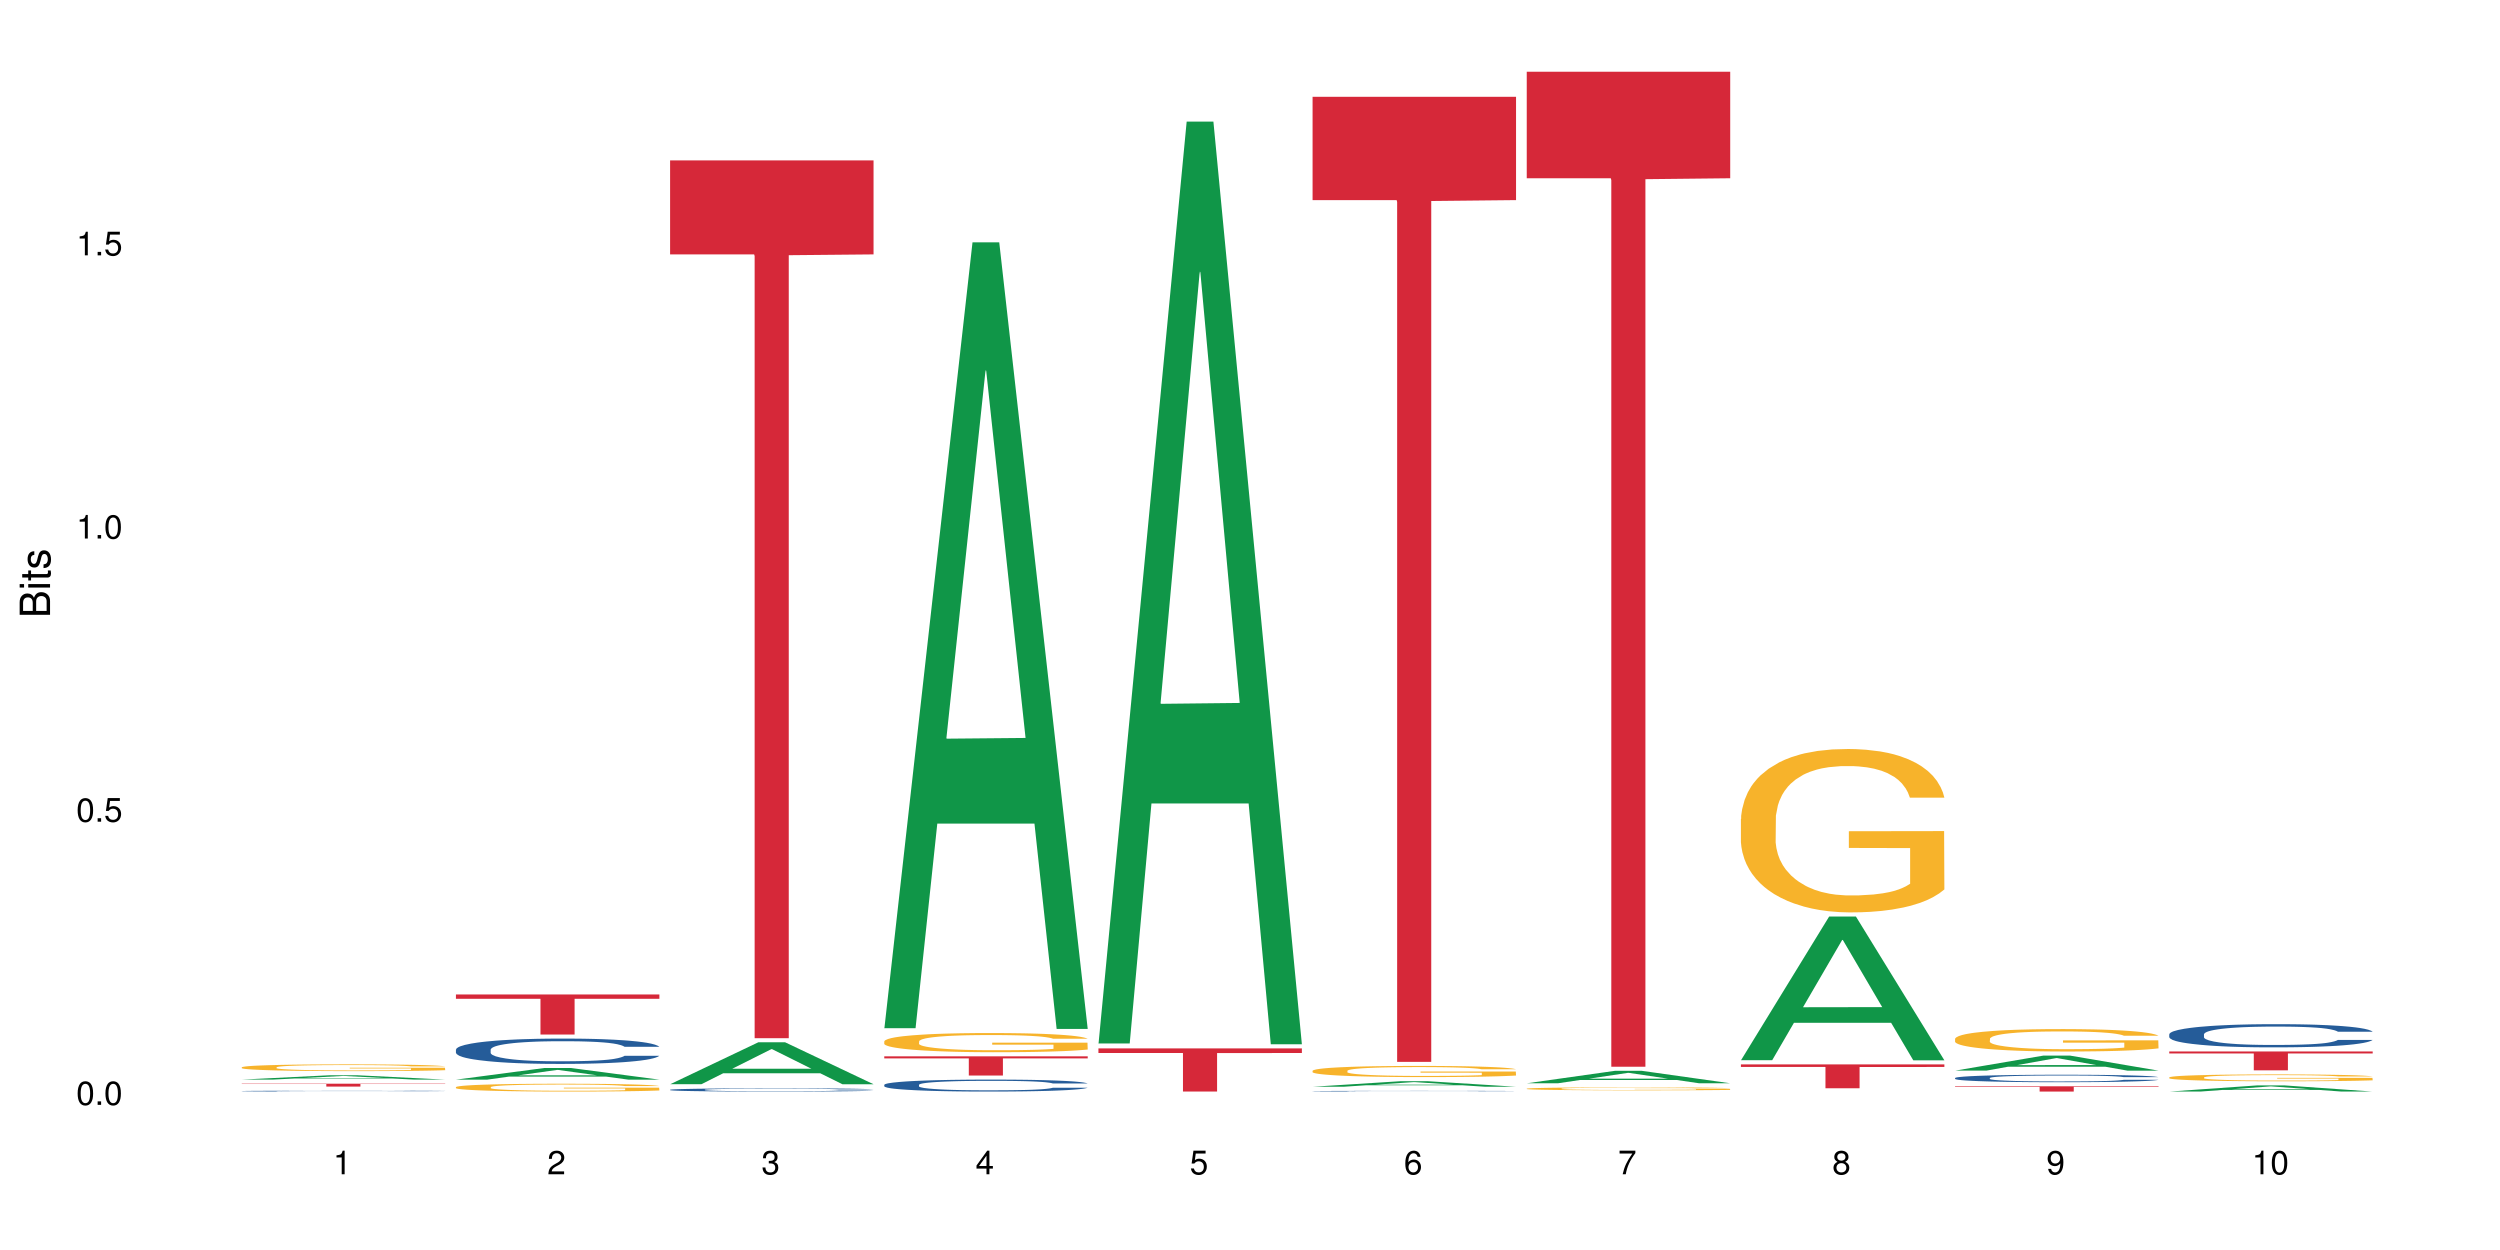 <?xml version="1.0" encoding="UTF-8"?>
<svg xmlns="http://www.w3.org/2000/svg" xmlns:xlink="http://www.w3.org/1999/xlink" width="720pt" height="360pt" viewBox="0 0 720 360" version="1.1">
<defs>
<g>
<symbol overflow="visible" id="glyph0-0">
<path style="stroke:none;" d=""/>
</symbol>
<symbol overflow="visible" id="glyph0-1">
<path style="stroke:none;" d="M 2.641 -6.797 C 2 -6.797 1.422 -6.531 1.078 -6.047 C 0.641 -5.453 0.406 -4.547 0.406 -3.297 C 0.406 -1 1.188 0.219 2.641 0.219 C 4.078 0.219 4.859 -1 4.859 -3.234 C 4.859 -4.562 4.656 -5.438 4.203 -6.047 C 3.844 -6.531 3.281 -6.797 2.641 -6.797 Z M 2.641 -6.047 C 3.547 -6.047 4 -5.125 4 -3.312 C 4 -1.375 3.562 -0.484 2.625 -0.484 C 1.734 -0.484 1.281 -1.422 1.281 -3.281 C 1.281 -5.141 1.734 -6.047 2.641 -6.047 Z M 2.641 -6.047 "/>
</symbol>
<symbol overflow="visible" id="glyph0-2">
<path style="stroke:none;" d="M 1.828 -1 L 0.828 -1 L 0.828 0 L 1.828 0 Z M 1.828 -1 "/>
</symbol>
<symbol overflow="visible" id="glyph0-3">
<path style="stroke:none;" d="M 4.562 -6.797 L 1.062 -6.797 L 0.547 -3.094 L 1.328 -3.094 C 1.719 -3.562 2.047 -3.734 2.578 -3.734 C 3.484 -3.734 4.062 -3.109 4.062 -2.094 C 4.062 -1.125 3.484 -0.531 2.578 -0.531 C 1.828 -0.531 1.375 -0.906 1.188 -1.672 L 0.328 -1.672 C 0.453 -1.109 0.547 -0.844 0.75 -0.594 C 1.125 -0.078 1.828 0.219 2.594 0.219 C 3.969 0.219 4.922 -0.781 4.922 -2.219 C 4.922 -3.562 4.031 -4.484 2.719 -4.484 C 2.25 -4.484 1.859 -4.359 1.469 -4.062 L 1.734 -5.969 L 4.562 -5.969 Z M 4.562 -6.797 "/>
</symbol>
<symbol overflow="visible" id="glyph0-4">
<path style="stroke:none;" d="M 2.484 -4.844 L 2.484 0 L 3.328 0 L 3.328 -6.797 L 2.766 -6.797 C 2.469 -5.75 2.281 -5.609 0.984 -5.453 L 0.984 -4.844 Z M 2.484 -4.844 "/>
</symbol>
<symbol overflow="visible" id="glyph0-5">
<path style="stroke:none;" d="M 4.859 -0.828 L 1.281 -0.828 C 1.359 -1.391 1.672 -1.75 2.5 -2.234 L 3.469 -2.75 C 4.406 -3.266 4.906 -3.969 4.906 -4.812 C 4.906 -5.375 4.672 -5.906 4.266 -6.266 C 3.859 -6.625 3.375 -6.797 2.719 -6.797 C 1.859 -6.797 1.219 -6.5 0.844 -5.922 C 0.609 -5.562 0.5 -5.125 0.484 -4.438 L 1.328 -4.438 C 1.359 -4.906 1.406 -5.188 1.531 -5.406 C 1.75 -5.812 2.188 -6.062 2.703 -6.062 C 3.469 -6.062 4.031 -5.516 4.031 -4.781 C 4.031 -4.25 3.719 -3.797 3.125 -3.438 L 2.234 -2.938 C 0.812 -2.141 0.406 -1.5 0.328 0 L 4.859 0 Z M 4.859 -0.828 "/>
</symbol>
<symbol overflow="visible" id="glyph0-6">
<path style="stroke:none;" d="M 2.125 -3.125 L 2.578 -3.125 C 3.516 -3.125 3.984 -2.703 3.984 -1.891 C 3.984 -1.031 3.469 -0.531 2.578 -0.531 C 1.656 -0.531 1.203 -0.984 1.156 -1.969 L 0.312 -1.969 C 0.344 -1.422 0.438 -1.078 0.609 -0.766 C 0.953 -0.109 1.625 0.219 2.547 0.219 C 3.953 0.219 4.859 -0.609 4.859 -1.906 C 4.859 -2.766 4.516 -3.25 3.703 -3.516 C 4.344 -3.766 4.656 -4.25 4.656 -4.938 C 4.656 -6.109 3.875 -6.797 2.578 -6.797 C 1.203 -6.797 0.484 -6.047 0.453 -4.609 L 1.297 -4.609 C 1.312 -5.016 1.344 -5.25 1.453 -5.453 C 1.641 -5.828 2.062 -6.062 2.594 -6.062 C 3.344 -6.062 3.797 -5.625 3.797 -4.906 C 3.797 -4.422 3.609 -4.141 3.25 -3.984 C 3.016 -3.891 2.719 -3.844 2.125 -3.844 Z M 2.125 -3.125 "/>
</symbol>
<symbol overflow="visible" id="glyph0-7">
<path style="stroke:none;" d="M 3.141 -1.625 L 3.141 0 L 3.984 0 L 3.984 -1.625 L 4.984 -1.625 L 4.984 -2.391 L 3.984 -2.391 L 3.984 -6.797 L 3.359 -6.797 L 0.266 -2.516 L 0.266 -1.625 Z M 3.141 -2.391 L 1 -2.391 L 3.141 -5.359 Z M 3.141 -2.391 "/>
</symbol>
<symbol overflow="visible" id="glyph0-8">
<path style="stroke:none;" d="M 4.781 -5.031 C 4.609 -6.141 3.891 -6.797 2.844 -6.797 C 2.094 -6.797 1.422 -6.438 1.031 -5.828 C 0.609 -5.172 0.406 -4.344 0.406 -3.094 C 0.406 -1.953 0.578 -1.234 0.984 -0.625 C 1.359 -0.078 1.953 0.219 2.703 0.219 C 3.984 0.219 4.922 -0.734 4.922 -2.078 C 4.922 -3.344 4.062 -4.234 2.844 -4.234 C 2.172 -4.234 1.641 -3.969 1.281 -3.469 C 1.281 -5.125 1.828 -6.047 2.797 -6.047 C 3.391 -6.047 3.797 -5.672 3.938 -5.031 Z M 2.734 -3.484 C 3.547 -3.484 4.062 -2.922 4.062 -2 C 4.062 -1.156 3.484 -0.531 2.703 -0.531 C 1.922 -0.531 1.328 -1.188 1.328 -2.047 C 1.328 -2.891 1.906 -3.484 2.734 -3.484 Z M 2.734 -3.484 "/>
</symbol>
<symbol overflow="visible" id="glyph0-9">
<path style="stroke:none;" d="M 4.984 -6.797 L 0.438 -6.797 L 0.438 -5.969 L 4.109 -5.969 C 2.5 -3.656 1.828 -2.234 1.328 0 L 2.219 0 C 2.594 -2.172 3.453 -4.047 4.984 -6.094 Z M 4.984 -6.797 "/>
</symbol>
<symbol overflow="visible" id="glyph0-10">
<path style="stroke:none;" d="M 3.75 -3.578 C 4.453 -4 4.688 -4.344 4.688 -4.984 C 4.688 -6.047 3.844 -6.797 2.641 -6.797 C 1.438 -6.797 0.594 -6.047 0.594 -4.984 C 0.594 -4.359 0.828 -4.016 1.516 -3.578 C 0.734 -3.203 0.359 -2.641 0.359 -1.891 C 0.359 -0.641 1.297 0.219 2.641 0.219 C 3.984 0.219 4.922 -0.641 4.922 -1.875 C 4.922 -2.641 4.531 -3.203 3.75 -3.578 Z M 2.641 -6.047 C 3.359 -6.047 3.812 -5.625 3.812 -4.969 C 3.812 -4.344 3.344 -3.922 2.641 -3.922 C 1.922 -3.922 1.453 -4.344 1.453 -4.984 C 1.453 -5.625 1.922 -6.047 2.641 -6.047 Z M 2.641 -3.203 C 3.484 -3.203 4.062 -2.672 4.062 -1.875 C 4.062 -1.062 3.484 -0.531 2.625 -0.531 C 1.797 -0.531 1.219 -1.078 1.219 -1.875 C 1.219 -2.672 1.797 -3.203 2.641 -3.203 Z M 2.641 -3.203 "/>
</symbol>
<symbol overflow="visible" id="glyph0-11">
<path style="stroke:none;" d="M 0.516 -1.547 C 0.672 -0.438 1.406 0.219 2.438 0.219 C 3.188 0.219 3.859 -0.141 4.266 -0.75 C 4.688 -1.406 4.891 -2.25 4.891 -3.484 C 4.891 -4.625 4.703 -5.359 4.312 -5.953 C 3.938 -6.5 3.344 -6.797 2.594 -6.797 C 1.297 -6.797 0.359 -5.844 0.359 -4.516 C 0.359 -3.25 1.234 -2.344 2.453 -2.344 C 3.094 -2.344 3.562 -2.578 4.016 -3.109 C 4 -1.453 3.469 -0.531 2.5 -0.531 C 1.906 -0.531 1.484 -0.906 1.359 -1.547 Z M 2.578 -6.062 C 3.375 -6.062 3.969 -5.406 3.969 -4.531 C 3.969 -3.688 3.375 -3.094 2.547 -3.094 C 1.734 -3.094 1.234 -3.672 1.234 -4.578 C 1.234 -5.438 1.797 -6.062 2.578 -6.062 Z M 2.578 -6.062 "/>
</symbol>
<symbol overflow="visible" id="glyph1-0">
<path style="stroke:none;" d=""/>
</symbol>
<symbol overflow="visible" id="glyph1-1">
<path style="stroke:none;" d="M 0 -0.953 L 0 -4.891 C 0 -5.719 -0.234 -6.344 -0.734 -6.797 C -1.188 -7.234 -1.812 -7.469 -2.5 -7.469 C -3.547 -7.469 -4.188 -7 -4.625 -5.875 C -4.984 -6.672 -5.641 -7.094 -6.531 -7.094 C -7.156 -7.094 -7.734 -6.859 -8.141 -6.391 C -8.562 -5.938 -8.75 -5.344 -8.75 -4.5 L -8.75 -0.953 Z M -4.984 -2.062 L -7.766 -2.062 L -7.766 -4.219 C -7.766 -4.844 -7.688 -5.203 -7.453 -5.5 C -7.219 -5.812 -6.859 -5.969 -6.375 -5.969 C -5.906 -5.969 -5.531 -5.812 -5.297 -5.5 C -5.062 -5.203 -4.984 -4.844 -4.984 -4.219 Z M -0.984 -2.062 L -4 -2.062 L -4 -4.781 C -4 -5.328 -3.859 -5.688 -3.578 -5.953 C -3.297 -6.219 -2.922 -6.359 -2.484 -6.359 C -2.062 -6.359 -1.688 -6.219 -1.406 -5.953 C -1.109 -5.688 -0.984 -5.328 -0.984 -4.781 Z M -0.984 -2.062 "/>
</symbol>
<symbol overflow="visible" id="glyph1-2">
<path style="stroke:none;" d="M -6.281 -1.797 L -6.281 -0.797 L 0 -0.797 L 0 -1.797 Z M -8.75 -1.797 L -8.75 -0.797 L -7.484 -0.797 L -7.484 -1.797 Z M -8.75 -1.797 "/>
</symbol>
<symbol overflow="visible" id="glyph1-3">
<path style="stroke:none;" d="M -6.281 -3.047 L -6.281 -2.016 L -8.016 -2.016 L -8.016 -1.016 L -6.281 -1.016 L -6.281 -0.172 L -5.469 -0.172 L -5.469 -1.016 L -0.719 -1.016 C -0.078 -1.016 0.281 -1.453 0.281 -2.234 C 0.281 -2.469 0.25 -2.719 0.188 -3.047 L -0.641 -3.047 C -0.609 -2.922 -0.594 -2.766 -0.594 -2.562 C -0.594 -2.141 -0.719 -2.016 -1.156 -2.016 L -5.469 -2.016 L -5.469 -3.047 Z M -6.281 -3.047 "/>
</symbol>
<symbol overflow="visible" id="glyph1-4">
<path style="stroke:none;" d="M -4.531 -5.25 C -5.766 -5.25 -6.469 -4.422 -6.469 -2.969 C -6.469 -1.516 -5.719 -0.562 -4.547 -0.562 C -3.562 -0.562 -3.094 -1.062 -2.734 -2.562 L -2.516 -3.484 C -2.344 -4.188 -2.094 -4.469 -1.625 -4.469 C -1.047 -4.469 -0.641 -3.875 -0.641 -3 C -0.641 -2.453 -0.797 -2 -1.062 -1.75 C -1.25 -1.594 -1.422 -1.531 -1.875 -1.469 L -1.875 -0.406 C -0.422 -0.453 0.281 -1.266 0.281 -2.922 C 0.281 -4.5 -0.5 -5.516 -1.719 -5.516 C -2.656 -5.516 -3.172 -4.984 -3.469 -3.734 L -3.703 -2.766 C -3.891 -1.953 -4.156 -1.609 -4.594 -1.609 C -5.172 -1.609 -5.547 -2.125 -5.547 -2.938 C -5.547 -3.75 -5.203 -4.172 -4.531 -4.203 Z M -4.531 -5.25 "/>
</symbol>
</g>
</defs>
<g id="surface89156">
<rect x="0" y="0" width="720" height="360" style="fill:rgb(100%,100%,100%);fill-opacity:1;stroke:none;"/>
<path style=" stroke:none;fill-rule:nonzero;fill:rgb(6.275%,58.824%,28.235%);fill-opacity:1;" d="M 69.629 310.922 L 69.691 310.922 L 95.047 309.668 L 102.746 309.668 L 128.223 310.926 L 119.273 310.926 L 112.887 310.598 L 84.902 310.598 L 78.645 310.922 L 69.629 310.922 L 87.598 310.461 L 110.32 310.461 L 98.988 309.871 L 98.863 309.871 L 98.738 309.875 L 87.535 310.461 L 87.598 310.461 Z M 69.629 310.922 "/>
<path style=" stroke:none;fill-rule:nonzero;fill:rgb(14.51%,36.078%,60%);fill-opacity:1;" d="M 69.629 314.227 L 69.699 314.227 L 69.699 314.223 L 69.914 314.215 L 70.414 314.203 L 70.914 314.195 L 72.203 314.18 L 73.988 314.168 L 75.848 314.16 L 77.203 314.152 L 78.418 314.148 L 81.207 314.141 L 82.992 314.137 L 84.922 314.129 L 87.281 314.125 L 88.996 314.125 L 92.852 314.121 L 95.711 314.121 L 97.926 314.117 L 102.715 314.117 L 105.574 314.121 L 109.93 314.121 L 111.859 314.125 L 115.219 314.129 L 118.219 314.137 L 119.578 314.141 L 121.723 314.148 L 123.367 314.152 L 124.508 314.16 L 125.797 314.168 L 126.938 314.18 L 127.797 314.191 L 128.223 314.199 L 118.219 314.199 L 117.719 314.191 L 117.148 314.184 L 116.078 314.176 L 115.004 314.168 L 113.504 314.16 L 112.148 314.156 L 110.289 314.152 L 108.645 314.148 L 106.93 314.148 L 105.285 314.145 L 97.141 314.145 L 94.355 314.148 L 92.852 314.148 L 90.711 314.152 L 89.207 314.156 L 87.422 314.16 L 86.207 314.164 L 84.707 314.168 L 83.637 314.176 L 82.422 314.184 L 81.707 314.188 L 81.062 314.195 L 80.492 314.203 L 80.062 314.211 L 79.777 314.219 L 79.633 314.227 L 79.633 314.262 L 79.777 314.27 L 80.133 314.281 L 81.062 314.293 L 82.422 314.309 L 83.992 314.316 L 85.492 314.324 L 86.352 314.328 L 87.492 314.332 L 89.281 314.336 L 91.852 314.34 L 93.352 314.34 L 95.641 314.344 L 105.785 314.344 L 107.715 314.34 L 110.359 314.336 L 112.004 314.332 L 113.434 314.328 L 114.504 314.324 L 115.219 314.32 L 116.293 314.312 L 117.148 314.305 L 117.793 314.297 L 118.219 314.289 L 128.223 314.289 L 127.797 314.297 L 127.152 314.309 L 126.508 314.312 L 125.508 314.324 L 124.367 314.328 L 122.723 314.336 L 121.363 314.344 L 119.578 314.348 L 117.934 314.352 L 116.148 314.355 L 113.504 314.363 L 111.789 314.363 L 109.93 314.367 L 107.715 314.367 L 104.93 314.371 L 93.926 314.371 L 90.996 314.367 L 87.352 314.363 L 84.707 314.359 L 82.633 314.355 L 80.848 314.352 L 78.848 314.344 L 76.273 314.332 L 74.703 314.324 L 73.633 314.32 L 72.418 314.309 L 71.559 314.301 L 70.559 314.289 L 69.844 314.273 L 69.629 314.262 Z M 69.629 314.227 "/>
<path style=" stroke:none;fill-rule:nonzero;fill:rgb(96.863%,70.196%,16.863%);fill-opacity:1;" d="M 69.629 307.371 L 69.699 307.371 L 69.699 307.332 L 69.988 307.254 L 70.703 307.145 L 71.629 307.051 L 72.629 306.98 L 73.273 306.941 L 74.344 306.891 L 75.273 306.852 L 77.633 306.77 L 80.633 306.695 L 82.277 306.664 L 84.137 306.633 L 86.777 306.598 L 87.992 306.586 L 91.711 306.559 L 95.926 306.539 L 100.57 306.535 L 102.715 306.535 L 105.645 306.543 L 109.645 306.562 L 111.934 306.582 L 113.719 306.598 L 115.578 306.621 L 117.863 306.656 L 120.008 306.699 L 121.723 306.742 L 123.438 306.797 L 124.867 306.855 L 126.082 306.918 L 127.152 306.992 L 127.797 307.055 L 128.223 307.117 L 118.293 307.117 L 117.719 307.055 L 117.078 307.004 L 116.004 306.945 L 114.934 306.902 L 113.863 306.871 L 111.859 306.824 L 110.145 306.797 L 108.004 306.77 L 105.93 306.754 L 103.57 306.742 L 102.141 306.738 L 98.355 306.738 L 94.926 306.754 L 92.926 306.766 L 91.496 306.781 L 89.496 306.809 L 88.281 306.828 L 87.566 306.844 L 85.422 306.898 L 83.992 306.949 L 83.207 306.98 L 82.207 307.035 L 81.492 307.086 L 80.707 307.156 L 80.277 307.207 L 79.703 307.332 L 79.633 307.652 L 79.848 307.719 L 80.277 307.793 L 80.848 307.855 L 81.707 307.926 L 82.562 307.977 L 84.062 308.047 L 85.352 308.09 L 86.352 308.121 L 88.281 308.172 L 89.066 308.188 L 90.922 308.219 L 92.852 308.242 L 95.211 308.266 L 96.996 308.273 L 99.855 308.285 L 103.5 308.285 L 107.789 308.273 L 110.504 308.258 L 112.359 308.246 L 113.574 308.234 L 115.078 308.211 L 116.148 308.195 L 117.148 308.176 L 118.363 308.145 L 118.363 307.719 L 100.715 307.719 L 100.715 307.516 L 128.152 307.516 L 128.223 308.211 L 126.723 308.262 L 124.867 308.309 L 123.078 308.344 L 121.223 308.375 L 118.578 308.406 L 116.434 308.43 L 113.148 308.453 L 110.145 308.469 L 107 308.48 L 104.215 308.484 L 100.93 308.488 L 97.996 308.484 L 94.855 308.473 L 92.352 308.457 L 90.066 308.441 L 87.781 308.418 L 84.922 308.379 L 83.062 308.352 L 81.133 308.312 L 79.203 308.27 L 77.488 308.219 L 76.348 308.184 L 75.203 308.141 L 73.988 308.086 L 72.844 308.027 L 71.988 307.969 L 71.203 307.906 L 70.629 307.848 L 70.059 307.77 L 69.773 307.703 L 69.629 307.648 Z M 69.629 307.371 "/>
<path style=" stroke:none;fill-rule:nonzero;fill:rgb(83.922%,15.686%,22.353%);fill-opacity:1;" d="M 69.629 312.105 L 128.223 312.105 L 128.223 312.195 L 103.805 312.195 L 103.805 312.938 L 93.98 312.938 L 93.98 312.195 L 69.629 312.195 Z M 69.629 312.105 "/>
<path style=" stroke:none;fill-rule:nonzero;fill:rgb(6.275%,58.824%,28.235%);fill-opacity:1;" d="M 131.309 310.938 L 131.371 310.934 L 156.727 307.586 L 164.426 307.586 L 189.902 310.938 L 180.953 310.938 L 174.566 310.062 L 146.582 310.062 L 140.324 310.938 L 131.309 310.938 L 149.273 309.703 L 172 309.699 L 160.668 308.133 L 160.543 308.133 L 160.418 308.141 L 149.211 309.699 L 149.273 309.703 Z M 131.309 310.938 "/>
<path style=" stroke:none;fill-rule:nonzero;fill:rgb(14.51%,36.078%,60%);fill-opacity:1;" d="M 131.309 302.289 L 131.379 302.281 L 131.379 302.121 L 131.594 301.867 L 132.094 301.547 L 132.594 301.328 L 133.883 300.934 L 135.668 300.555 L 137.523 300.262 L 138.883 300.09 L 140.098 299.957 L 142.883 299.707 L 144.672 299.582 L 146.602 299.469 L 148.957 299.355 L 150.672 299.289 L 154.531 299.184 L 157.391 299.137 L 159.605 299.117 L 164.395 299.117 L 167.25 299.141 L 169.324 299.176 L 171.609 299.23 L 173.539 299.289 L 176.898 299.438 L 179.898 299.621 L 181.258 299.73 L 183.402 299.934 L 185.043 300.137 L 186.188 300.309 L 187.473 300.555 L 188.617 300.855 L 189.477 301.195 L 189.902 301.48 L 179.898 301.48 L 179.398 301.215 L 178.828 301.008 L 177.758 300.734 L 176.684 300.543 L 175.184 300.348 L 173.824 300.223 L 171.969 300.094 L 170.324 300.016 L 168.609 299.957 L 166.965 299.914 L 163.82 299.875 L 160.176 299.875 L 158.82 299.891 L 156.031 299.941 L 154.531 299.988 L 152.387 300.082 L 150.887 300.168 L 149.102 300.301 L 147.887 300.414 L 146.387 300.59 L 145.312 300.742 L 144.098 300.961 L 143.387 301.129 L 142.742 301.316 L 142.172 301.535 L 141.742 301.77 L 141.457 302.016 L 141.312 302.254 L 141.312 303.289 L 141.457 303.527 L 141.812 303.809 L 142.742 304.215 L 144.098 304.566 L 145.672 304.848 L 147.172 305.047 L 148.031 305.141 L 149.172 305.246 L 150.961 305.379 L 153.531 305.516 L 155.031 305.566 L 157.32 305.621 L 159.676 305.648 L 162.82 305.648 L 165.609 305.621 L 167.465 305.586 L 169.395 305.535 L 172.039 305.422 L 173.684 305.312 L 175.113 305.188 L 176.184 305.062 L 176.898 304.953 L 177.969 304.746 L 178.828 304.52 L 179.473 304.289 L 179.898 304.062 L 189.902 304.062 L 189.477 304.328 L 188.832 304.586 L 188.188 304.781 L 187.188 305.016 L 186.047 305.223 L 184.402 305.453 L 183.043 305.605 L 181.258 305.773 L 179.613 305.902 L 177.828 306.016 L 175.184 306.148 L 173.469 306.215 L 171.609 306.273 L 169.395 306.328 L 166.609 306.375 L 163.605 306.402 L 160.82 306.406 L 157.82 306.395 L 155.605 306.367 L 152.676 306.309 L 149.031 306.188 L 146.387 306.062 L 144.312 305.934 L 142.527 305.801 L 140.527 305.621 L 137.953 305.328 L 136.383 305.102 L 135.309 304.914 L 134.094 304.652 L 133.238 304.422 L 132.238 304.047 L 131.523 303.574 L 131.309 303.207 Z M 131.309 302.289 "/>
<path style=" stroke:none;fill-rule:nonzero;fill:rgb(96.863%,70.196%,16.863%);fill-opacity:1;" d="M 131.309 313.082 L 131.379 313.082 L 131.379 313.039 L 131.664 312.945 L 132.379 312.82 L 133.309 312.715 L 134.309 312.633 L 134.953 312.59 L 136.023 312.527 L 136.953 312.48 L 139.312 312.391 L 142.312 312.305 L 143.957 312.266 L 145.812 312.23 L 148.457 312.191 L 149.672 312.18 L 153.391 312.145 L 157.605 312.125 L 162.25 312.117 L 164.395 312.121 L 167.324 312.129 L 171.324 312.152 L 173.613 312.172 L 175.398 312.191 L 177.254 312.219 L 179.543 312.262 L 181.688 312.309 L 183.402 312.359 L 185.117 312.422 L 186.547 312.488 L 187.762 312.559 L 188.832 312.645 L 189.477 312.719 L 189.902 312.789 L 179.973 312.789 L 179.398 312.719 L 178.758 312.66 L 177.684 312.594 L 176.613 312.543 L 175.539 312.504 L 173.539 312.453 L 171.824 312.418 L 169.68 312.391 L 167.609 312.371 L 165.25 312.359 L 163.82 312.355 L 160.035 312.355 L 156.605 312.371 L 154.605 312.387 L 153.176 312.402 L 151.172 312.434 L 149.957 312.457 L 149.246 312.473 L 147.102 312.539 L 145.672 312.594 L 144.887 312.633 L 143.887 312.695 L 143.172 312.75 L 142.383 312.836 L 141.957 312.895 L 141.383 313.035 L 141.312 313.406 L 141.527 313.484 L 141.957 313.57 L 142.527 313.641 L 143.387 313.719 L 144.242 313.781 L 145.742 313.859 L 147.027 313.914 L 148.031 313.949 L 149.957 314.004 L 150.746 314.023 L 152.602 314.059 L 154.531 314.09 L 156.891 314.113 L 158.676 314.125 L 161.535 314.137 L 165.18 314.137 L 169.469 314.125 L 172.184 314.105 L 174.039 314.09 L 175.254 314.078 L 176.754 314.055 L 177.828 314.035 L 178.828 314.012 L 180.043 313.977 L 180.043 313.484 L 162.391 313.48 L 162.391 313.25 L 189.832 313.25 L 189.902 314.055 L 188.402 314.109 L 186.547 314.164 L 184.758 314.203 L 182.902 314.238 L 180.258 314.277 L 178.113 314.305 L 174.824 314.332 L 171.824 314.352 L 168.68 314.363 L 165.895 314.367 L 162.605 314.371 L 159.676 314.367 L 156.531 314.355 L 154.031 314.336 L 151.746 314.316 L 149.457 314.289 L 146.602 314.246 L 144.742 314.211 L 142.812 314.168 L 140.883 314.117 L 139.168 314.062 L 138.027 314.02 L 136.883 313.969 L 135.668 313.906 L 134.523 313.84 L 133.668 313.773 L 132.879 313.703 L 132.309 313.633 L 131.738 313.543 L 131.453 313.469 L 131.309 313.402 Z M 131.309 313.082 "/>
<path style=" stroke:none;fill-rule:nonzero;fill:rgb(83.922%,15.686%,22.353%);fill-opacity:1;" d="M 131.309 286.414 L 189.902 286.414 L 189.902 287.648 L 165.484 287.66 L 165.484 297.938 L 155.656 297.938 L 155.656 287.672 L 155.516 287.648 L 131.309 287.648 Z M 131.309 286.414 "/>
<path style=" stroke:none;fill-rule:nonzero;fill:rgb(6.275%,58.824%,28.235%);fill-opacity:1;" d="M 192.988 312.254 L 193.051 312.242 L 218.402 300.176 L 226.105 300.176 L 251.582 312.266 L 242.629 312.266 L 236.246 309.109 L 208.262 309.109 L 202.004 312.254 L 192.988 312.254 L 210.953 307.805 L 233.68 307.793 L 222.348 302.152 L 222.223 302.141 L 222.098 302.176 L 210.891 307.793 L 210.953 307.805 Z M 192.988 312.254 "/>
<path style=" stroke:none;fill-rule:nonzero;fill:rgb(14.51%,36.078%,60%);fill-opacity:1;" d="M 192.988 313.848 L 193.059 313.848 L 193.059 313.828 L 193.273 313.793 L 193.773 313.754 L 194.273 313.727 L 195.559 313.676 L 197.348 313.629 L 199.203 313.59 L 200.562 313.566 L 201.777 313.551 L 204.562 313.52 L 206.352 313.504 L 208.281 313.488 L 210.637 313.477 L 212.352 313.465 L 216.211 313.453 L 219.07 313.445 L 226.074 313.445 L 228.93 313.449 L 231.004 313.453 L 233.289 313.457 L 235.219 313.465 L 238.578 313.484 L 241.578 313.508 L 242.938 313.523 L 245.082 313.547 L 246.723 313.574 L 247.867 313.598 L 249.152 313.629 L 250.297 313.664 L 251.152 313.707 L 251.582 313.746 L 241.578 313.746 L 241.078 313.711 L 240.508 313.684 L 239.434 313.648 L 238.363 313.625 L 236.863 313.602 L 235.504 313.586 L 233.648 313.57 L 232.004 313.559 L 230.289 313.551 L 228.645 313.547 L 225.5 313.539 L 221.855 313.539 L 220.5 313.543 L 217.711 313.551 L 216.211 313.555 L 214.066 313.566 L 212.566 313.578 L 210.781 313.594 L 209.566 313.609 L 208.066 313.633 L 206.992 313.652 L 205.777 313.68 L 205.062 313.699 L 204.422 313.723 L 203.848 313.75 L 203.422 313.781 L 203.133 313.812 L 202.992 313.844 L 202.992 313.973 L 203.133 314.004 L 203.492 314.039 L 204.422 314.094 L 205.777 314.137 L 207.352 314.172 L 208.852 314.199 L 209.707 314.211 L 210.852 314.223 L 212.637 314.242 L 215.211 314.258 L 216.711 314.266 L 219 314.27 L 221.355 314.273 L 224.5 314.273 L 227.289 314.27 L 229.145 314.266 L 231.074 314.258 L 233.719 314.246 L 235.363 314.23 L 236.793 314.215 L 237.863 314.199 L 238.578 314.188 L 239.648 314.16 L 240.508 314.133 L 241.148 314.102 L 241.578 314.074 L 251.582 314.074 L 251.152 314.105 L 250.512 314.141 L 249.867 314.164 L 248.867 314.195 L 247.723 314.219 L 246.082 314.25 L 244.723 314.27 L 242.938 314.289 L 241.293 314.305 L 239.508 314.32 L 236.863 314.336 L 235.148 314.348 L 233.289 314.355 L 231.074 314.359 L 228.289 314.367 L 225.285 314.371 L 222.5 314.371 L 219.5 314.367 L 217.285 314.367 L 214.352 314.359 L 210.711 314.344 L 208.066 314.328 L 205.992 314.309 L 204.207 314.293 L 202.207 314.27 L 199.633 314.234 L 198.062 314.203 L 196.988 314.18 L 195.773 314.148 L 194.918 314.117 L 193.918 314.07 L 193.203 314.012 L 192.988 313.965 Z M 192.988 313.848 "/>
<path style=" stroke:none;fill-rule:nonzero;fill:rgb(83.922%,15.686%,22.353%);fill-opacity:1;" d="M 192.988 46.203 L 251.582 46.203 L 251.582 73.266 L 227.164 73.5 L 227.164 298.996 L 217.336 298.996 L 217.336 73.738 L 217.195 73.266 L 192.988 73.266 Z M 192.988 46.203 "/>
<path style=" stroke:none;fill-rule:nonzero;fill:rgb(6.275%,58.824%,28.235%);fill-opacity:1;" d="M 254.668 296.125 L 254.73 295.914 L 280.082 69.793 L 287.781 69.793 L 313.262 296.336 L 304.309 296.336 L 297.926 237.203 L 269.941 237.203 L 263.68 296.125 L 254.668 296.125 L 272.633 212.738 L 295.359 212.527 L 284.027 106.805 L 283.902 106.594 L 283.777 107.23 L 272.57 212.527 L 272.633 212.738 Z M 254.668 296.125 "/>
<path style=" stroke:none;fill-rule:nonzero;fill:rgb(14.51%,36.078%,60%);fill-opacity:1;" d="M 254.668 312.422 L 254.738 312.422 L 254.738 312.344 L 254.953 312.227 L 255.453 312.074 L 255.953 311.969 L 257.238 311.785 L 259.027 311.605 L 260.883 311.465 L 262.242 311.383 L 263.457 311.32 L 266.242 311.203 L 268.031 311.145 L 269.957 311.09 L 272.316 311.039 L 274.031 311.004 L 277.891 310.957 L 280.75 310.934 L 282.965 310.926 L 287.75 310.926 L 290.609 310.938 L 292.684 310.953 L 294.969 310.977 L 296.898 311.004 L 300.258 311.074 L 303.258 311.164 L 304.617 311.215 L 306.758 311.312 L 308.402 311.406 L 309.547 311.488 L 310.832 311.605 L 311.977 311.746 L 312.832 311.906 L 313.262 312.043 L 303.258 312.043 L 302.758 311.918 L 302.188 311.82 L 301.113 311.691 L 300.043 311.598 L 298.543 311.508 L 297.184 311.445 L 295.328 311.387 L 293.684 311.348 L 291.969 311.32 L 290.324 311.301 L 287.18 311.281 L 283.535 311.281 L 282.18 311.289 L 279.391 311.316 L 277.891 311.336 L 275.746 311.379 L 274.246 311.422 L 272.461 311.484 L 271.246 311.539 L 269.746 311.621 L 268.672 311.691 L 267.457 311.797 L 266.742 311.875 L 266.102 311.965 L 265.527 312.066 L 265.102 312.18 L 264.812 312.293 L 264.672 312.406 L 264.672 312.895 L 264.812 313.008 L 265.172 313.141 L 266.102 313.336 L 267.457 313.5 L 269.031 313.633 L 270.531 313.727 L 271.387 313.773 L 272.531 313.824 L 274.316 313.887 L 276.891 313.949 L 278.391 313.973 L 280.676 314 L 283.035 314.012 L 286.18 314.012 L 288.965 314 L 290.824 313.984 L 292.754 313.957 L 295.398 313.906 L 297.043 313.855 L 298.469 313.793 L 299.543 313.734 L 300.258 313.684 L 301.328 313.586 L 302.188 313.48 L 302.828 313.367 L 303.258 313.262 L 313.262 313.262 L 312.832 313.387 L 312.191 313.512 L 311.547 313.602 L 310.547 313.711 L 309.402 313.809 L 307.762 313.922 L 306.402 313.992 L 304.617 314.07 L 302.973 314.133 L 301.188 314.184 L 298.543 314.246 L 296.828 314.277 L 294.969 314.309 L 292.754 314.332 L 289.969 314.355 L 286.965 314.367 L 284.18 314.371 L 281.176 314.363 L 278.961 314.352 L 276.031 314.324 L 272.387 314.266 L 269.746 314.207 L 267.672 314.148 L 265.887 314.082 L 263.887 314 L 261.312 313.859 L 259.742 313.754 L 258.668 313.664 L 257.453 313.543 L 256.598 313.434 L 255.598 313.254 L 254.883 313.031 L 254.668 312.859 Z M 254.668 312.422 "/>
<path style=" stroke:none;fill-rule:nonzero;fill:rgb(96.863%,70.196%,16.863%);fill-opacity:1;" d="M 254.668 299.883 L 254.738 299.879 L 254.738 299.777 L 255.023 299.551 L 255.738 299.238 L 256.668 298.98 L 257.668 298.777 L 258.312 298.672 L 259.383 298.52 L 260.312 298.41 L 262.672 298.184 L 265.672 297.973 L 267.316 297.879 L 269.172 297.793 L 271.816 297.699 L 273.031 297.664 L 276.746 297.582 L 280.965 297.531 L 285.609 297.516 L 287.75 297.523 L 290.68 297.543 L 294.684 297.598 L 296.969 297.648 L 298.758 297.699 L 300.613 297.766 L 302.902 297.867 L 305.043 297.988 L 306.758 298.109 L 308.473 298.258 L 309.902 298.422 L 311.117 298.598 L 312.191 298.809 L 312.832 298.984 L 313.262 299.16 L 303.328 299.16 L 302.758 298.984 L 302.113 298.848 L 301.043 298.684 L 299.973 298.562 L 298.898 298.465 L 296.898 298.336 L 295.184 298.254 L 293.039 298.184 L 290.969 298.137 L 288.609 298.109 L 287.18 298.098 L 283.395 298.098 L 279.961 298.133 L 277.961 298.172 L 276.531 298.215 L 274.531 298.289 L 273.316 298.348 L 272.602 298.391 L 270.457 298.547 L 269.031 298.688 L 268.242 298.785 L 267.242 298.934 L 266.527 299.07 L 265.742 299.273 L 265.312 299.426 L 264.742 299.766 L 264.672 300.676 L 264.887 300.867 L 265.312 301.074 L 265.887 301.254 L 266.742 301.445 L 267.602 301.594 L 269.102 301.789 L 270.387 301.922 L 271.387 302.008 L 273.316 302.145 L 274.102 302.188 L 275.961 302.277 L 277.891 302.352 L 280.25 302.41 L 282.035 302.441 L 284.895 302.465 L 288.539 302.465 L 292.824 302.438 L 295.539 302.395 L 297.398 302.355 L 298.613 302.32 L 300.113 302.266 L 301.188 302.215 L 302.188 302.16 L 303.402 302.074 L 303.402 300.867 L 285.75 300.863 L 285.75 300.297 L 313.191 300.293 L 313.262 302.266 L 311.762 302.398 L 309.902 302.531 L 308.117 302.633 L 306.258 302.719 L 303.617 302.812 L 301.473 302.875 L 298.184 302.945 L 295.184 302.992 L 292.039 303.02 L 289.254 303.035 L 285.965 303.043 L 283.035 303.031 L 279.891 303 L 277.391 302.961 L 275.105 302.91 L 272.816 302.844 L 269.957 302.738 L 268.102 302.652 L 266.172 302.547 L 264.242 302.422 L 262.527 302.285 L 261.383 302.18 L 260.242 302.059 L 259.027 301.906 L 257.883 301.734 L 257.023 301.578 L 256.238 301.402 L 255.668 301.234 L 255.094 301.008 L 254.809 300.828 L 254.668 300.672 Z M 254.668 299.883 "/>
<path style=" stroke:none;fill-rule:nonzero;fill:rgb(83.922%,15.686%,22.353%);fill-opacity:1;" d="M 254.668 304.219 L 313.262 304.219 L 313.262 304.812 L 288.84 304.816 L 288.84 309.746 L 279.016 309.746 L 279.016 304.82 L 278.875 304.812 L 254.668 304.812 Z M 254.668 304.219 "/>
<path style=" stroke:none;fill-rule:nonzero;fill:rgb(6.275%,58.824%,28.235%);fill-opacity:1;" d="M 316.348 300.512 L 316.41 300.262 L 341.762 35.027 L 349.461 35.027 L 374.941 300.758 L 365.988 300.758 L 359.605 231.395 L 331.621 231.395 L 325.359 300.512 L 316.348 300.512 L 334.312 202.699 L 357.039 202.449 L 345.707 78.441 L 345.582 78.191 L 345.457 78.941 L 334.25 202.449 L 334.312 202.699 Z M 316.348 300.512 "/>
<path style=" stroke:none;fill-rule:nonzero;fill:rgb(83.922%,15.686%,22.353%);fill-opacity:1;" d="M 316.348 301.938 L 374.941 301.938 L 374.941 303.27 L 350.52 303.281 L 350.52 314.371 L 340.695 314.371 L 340.695 303.293 L 340.555 303.27 L 316.348 303.27 Z M 316.348 301.938 "/>
<path style=" stroke:none;fill-rule:nonzero;fill:rgb(6.275%,58.824%,28.235%);fill-opacity:1;" d="M 378.023 312.98 L 378.086 312.98 L 403.441 311.383 L 411.141 311.383 L 436.621 312.98 L 427.668 312.98 L 421.281 312.566 L 393.301 312.566 L 387.039 312.98 L 378.023 312.98 L 395.992 312.391 L 418.715 312.391 L 407.387 311.645 L 407.262 311.645 L 407.137 311.648 L 395.93 312.391 L 395.992 312.391 Z M 378.023 312.98 "/>
<path style=" stroke:none;fill-rule:nonzero;fill:rgb(14.51%,36.078%,60%);fill-opacity:1;" d="M 378.023 314.254 L 378.098 314.254 L 378.098 314.246 L 378.312 314.242 L 378.812 314.23 L 379.312 314.227 L 380.598 314.215 L 382.383 314.203 L 384.242 314.195 L 385.602 314.191 L 386.812 314.188 L 389.602 314.18 L 391.387 314.176 L 393.316 314.172 L 395.676 314.168 L 397.391 314.168 L 401.25 314.164 L 404.105 314.164 L 406.324 314.16 L 411.109 314.16 L 413.969 314.164 L 418.328 314.164 L 420.258 314.168 L 423.613 314.172 L 426.617 314.176 L 427.973 314.18 L 430.117 314.184 L 431.762 314.191 L 432.906 314.195 L 434.191 314.203 L 435.336 314.211 L 436.191 314.223 L 436.621 314.23 L 426.617 314.23 L 426.117 314.223 L 425.543 314.215 L 424.473 314.207 L 423.402 314.203 L 421.898 314.195 L 420.543 314.191 L 418.684 314.191 L 417.039 314.188 L 415.324 314.188 L 413.684 314.184 L 402.75 314.184 L 401.25 314.188 L 399.105 314.188 L 397.605 314.191 L 395.816 314.195 L 394.602 314.199 L 393.102 314.203 L 392.031 314.207 L 390.816 314.215 L 390.102 314.219 L 389.457 314.227 L 388.887 314.23 L 388.457 314.238 L 388.172 314.246 L 388.027 314.25 L 388.027 314.281 L 388.172 314.289 L 388.531 314.297 L 389.457 314.309 L 390.816 314.316 L 392.387 314.324 L 393.891 314.332 L 394.746 314.336 L 395.891 314.336 L 397.676 314.34 L 400.25 314.344 L 401.75 314.348 L 414.184 314.348 L 416.113 314.344 L 418.758 314.344 L 420.398 314.34 L 421.828 314.336 L 422.902 314.332 L 423.613 314.328 L 424.688 314.324 L 425.543 314.316 L 426.188 314.309 L 426.617 314.305 L 436.621 314.305 L 436.191 314.312 L 435.547 314.32 L 434.906 314.324 L 433.906 314.332 L 432.762 314.336 L 431.117 314.344 L 429.762 314.348 L 427.973 314.352 L 426.332 314.355 L 424.543 314.359 L 421.898 314.363 L 420.184 314.363 L 418.328 314.367 L 416.113 314.367 L 413.324 314.371 L 402.32 314.371 L 399.391 314.367 L 395.746 314.363 L 393.102 314.359 L 391.031 314.355 L 389.242 314.352 L 387.242 314.348 L 384.672 314.34 L 383.098 314.332 L 382.027 314.328 L 380.812 314.32 L 379.953 314.312 L 378.953 314.305 L 378.238 314.289 L 378.023 314.277 Z M 378.023 314.254 "/>
<path style=" stroke:none;fill-rule:nonzero;fill:rgb(96.863%,70.196%,16.863%);fill-opacity:1;" d="M 378.023 308.367 L 378.098 308.363 L 378.098 308.305 L 378.383 308.172 L 379.098 307.988 L 380.027 307.84 L 381.027 307.723 L 381.668 307.66 L 382.742 307.57 L 383.672 307.508 L 386.027 307.375 L 389.031 307.25 L 390.672 307.199 L 392.531 307.148 L 395.176 307.094 L 396.391 307.074 L 400.105 307.027 L 404.32 306.996 L 408.965 306.988 L 411.109 306.988 L 414.039 307 L 418.043 307.035 L 420.328 307.062 L 422.113 307.094 L 423.973 307.133 L 426.258 307.191 L 428.402 307.262 L 430.117 307.332 L 431.832 307.418 L 433.262 307.512 L 434.477 307.617 L 435.547 307.738 L 436.191 307.844 L 436.621 307.945 L 426.688 307.945 L 426.117 307.844 L 425.473 307.762 L 424.402 307.668 L 423.328 307.594 L 422.258 307.539 L 420.258 307.465 L 418.543 307.418 L 416.398 307.375 L 414.324 307.348 L 411.969 307.332 L 410.539 307.324 L 406.75 307.324 L 403.32 307.348 L 401.32 307.371 L 399.891 307.395 L 397.891 307.438 L 396.676 307.473 L 395.961 307.496 L 393.816 307.586 L 392.387 307.668 L 391.602 307.727 L 390.602 307.812 L 389.887 307.891 L 389.102 308.012 L 388.672 308.098 L 388.102 308.297 L 388.027 308.828 L 388.242 308.938 L 388.672 309.059 L 389.242 309.164 L 390.102 309.277 L 390.961 309.363 L 392.461 309.477 L 393.746 309.551 L 394.746 309.602 L 396.676 309.684 L 397.461 309.707 L 399.32 309.762 L 401.25 309.801 L 403.605 309.836 L 405.395 309.855 L 408.25 309.871 L 411.895 309.871 L 416.184 309.852 L 418.898 309.828 L 420.758 309.805 L 421.973 309.785 L 423.473 309.754 L 424.543 309.723 L 425.543 309.691 L 426.758 309.641 L 426.758 308.938 L 409.109 308.934 L 409.109 308.605 L 436.551 308.602 L 436.621 309.754 L 435.121 309.832 L 433.262 309.906 L 431.477 309.969 L 429.617 310.016 L 426.973 310.074 L 424.828 310.109 L 421.543 310.148 L 418.543 310.176 L 415.398 310.191 L 412.609 310.203 L 409.324 310.203 L 406.395 310.199 L 403.25 310.18 L 400.75 310.156 L 398.461 310.129 L 396.176 310.09 L 393.316 310.027 L 391.461 309.98 L 389.531 309.918 L 387.602 309.844 L 385.887 309.766 L 384.742 309.703 L 383.598 309.633 L 382.383 309.543 L 381.242 309.445 L 380.383 309.352 L 379.598 309.25 L 379.027 309.152 L 378.453 309.02 L 378.168 308.914 L 378.023 308.824 Z M 378.023 308.367 "/>
<path style=" stroke:none;fill-rule:nonzero;fill:rgb(83.922%,15.686%,22.353%);fill-opacity:1;" d="M 378.023 27.879 L 436.621 27.879 L 436.621 57.629 L 412.199 57.891 L 412.199 305.809 L 402.375 305.809 L 402.375 58.152 L 402.23 57.629 L 378.023 57.629 Z M 378.023 27.879 "/>
<path style=" stroke:none;fill-rule:nonzero;fill:rgb(6.275%,58.824%,28.235%);fill-opacity:1;" d="M 439.703 311.98 L 439.766 311.977 L 465.121 308.395 L 472.82 308.395 L 498.301 311.984 L 489.348 311.984 L 482.961 311.047 L 454.98 311.047 L 448.719 311.98 L 439.703 311.98 L 457.672 310.66 L 480.395 310.656 L 469.066 308.98 L 468.938 308.977 L 468.812 308.988 L 457.609 310.656 L 457.672 310.66 Z M 439.703 311.98 "/>
<path style=" stroke:none;fill-rule:nonzero;fill:rgb(96.863%,70.196%,16.863%);fill-opacity:1;" d="M 439.703 313.527 L 439.777 313.527 L 439.777 313.512 L 440.062 313.477 L 440.777 313.43 L 441.707 313.391 L 442.707 313.359 L 443.348 313.344 L 444.422 313.32 L 445.348 313.301 L 447.707 313.266 L 450.707 313.234 L 452.352 313.219 L 454.211 313.207 L 456.855 313.191 L 458.07 313.188 L 461.785 313.176 L 466 313.168 L 470.645 313.164 L 472.789 313.164 L 475.719 313.168 L 479.719 313.176 L 482.008 313.184 L 483.793 313.191 L 485.652 313.203 L 487.938 313.219 L 490.082 313.238 L 491.797 313.254 L 493.512 313.277 L 494.941 313.305 L 496.156 313.332 L 497.227 313.363 L 497.871 313.391 L 498.301 313.418 L 488.367 313.418 L 487.797 313.391 L 487.152 313.367 L 486.082 313.344 L 485.008 313.324 L 483.938 313.309 L 481.938 313.289 L 480.223 313.277 L 478.078 313.266 L 476.004 313.258 L 473.648 313.254 L 468.43 313.254 L 465 313.258 L 463 313.266 L 461.57 313.27 L 459.57 313.281 L 458.355 313.293 L 457.641 313.297 L 455.496 313.324 L 454.066 313.344 L 453.281 313.359 L 452.281 313.383 L 451.566 313.402 L 450.781 313.434 L 450.352 313.457 L 449.781 313.512 L 449.707 313.648 L 449.922 313.68 L 450.352 313.711 L 450.922 313.738 L 451.781 313.77 L 452.637 313.789 L 454.141 313.82 L 455.426 313.84 L 456.426 313.855 L 458.355 313.875 L 459.141 313.883 L 461 313.895 L 462.93 313.906 L 465.285 313.914 L 467.074 313.922 L 469.93 313.926 L 473.574 313.926 L 477.863 313.918 L 480.578 313.914 L 482.438 313.906 L 483.652 313.902 L 485.152 313.895 L 486.223 313.887 L 487.223 313.879 L 488.438 313.863 L 488.438 313.68 L 470.789 313.68 L 470.789 313.59 L 498.227 313.59 L 498.301 313.895 L 496.801 313.914 L 494.941 313.934 L 493.156 313.949 L 491.297 313.965 L 488.652 313.977 L 486.508 313.988 L 483.223 314 L 480.223 314.004 L 477.078 314.008 L 474.289 314.012 L 468.074 314.012 L 464.93 314.008 L 462.43 314 L 460.141 313.992 L 457.855 313.984 L 454.996 313.965 L 453.137 313.953 L 451.211 313.938 L 449.281 313.918 L 447.566 313.898 L 446.422 313.879 L 445.277 313.863 L 444.062 313.84 L 442.922 313.812 L 442.062 313.789 L 441.277 313.762 L 440.703 313.734 L 440.133 313.699 L 439.848 313.672 L 439.703 313.648 Z M 439.703 313.527 "/>
<path style=" stroke:none;fill-rule:nonzero;fill:rgb(83.922%,15.686%,22.353%);fill-opacity:1;" d="M 439.703 20.664 L 498.301 20.664 L 498.301 51.336 L 473.879 51.605 L 473.879 307.215 L 464.055 307.215 L 464.055 51.875 L 463.91 51.336 L 439.703 51.336 Z M 439.703 20.664 "/>
<path style=" stroke:none;fill-rule:nonzero;fill:rgb(6.275%,58.824%,28.235%);fill-opacity:1;" d="M 501.383 305.332 L 501.445 305.293 L 526.801 263.953 L 534.5 263.953 L 559.98 305.371 L 551.027 305.371 L 544.641 294.559 L 516.66 294.559 L 510.398 305.332 L 501.383 305.332 L 519.352 290.086 L 542.074 290.047 L 530.742 270.723 L 530.617 270.684 L 530.492 270.797 L 519.289 290.047 L 519.352 290.086 Z M 501.383 305.332 "/>
<path style=" stroke:none;fill-rule:nonzero;fill:rgb(96.863%,70.196%,16.863%);fill-opacity:1;" d="M 501.383 235.867 L 501.453 235.824 L 501.453 234.965 L 501.742 233.031 L 502.457 230.367 L 503.383 228.176 L 504.383 226.457 L 505.027 225.555 L 506.102 224.266 L 507.027 223.316 L 509.387 221.383 L 512.387 219.578 L 514.031 218.805 L 515.891 218.074 L 518.535 217.258 L 519.75 216.957 L 523.465 216.27 L 527.68 215.84 L 532.324 215.711 L 534.469 215.754 L 537.398 215.926 L 541.398 216.398 L 543.688 216.828 L 545.473 217.258 L 547.332 217.816 L 549.617 218.676 L 551.762 219.707 L 553.477 220.738 L 555.191 222.027 L 556.621 223.402 L 557.836 224.91 L 558.906 226.715 L 559.551 228.219 L 559.98 229.723 L 550.047 229.723 L 549.473 228.219 L 548.832 227.059 L 547.758 225.641 L 546.688 224.609 L 545.617 223.789 L 543.613 222.672 L 541.898 221.984 L 539.758 221.383 L 537.684 220.996 L 535.324 220.738 L 533.898 220.652 L 530.109 220.652 L 526.68 220.953 L 524.68 221.297 L 523.25 221.641 L 521.25 222.285 L 520.035 222.801 L 519.32 223.145 L 517.176 224.48 L 515.746 225.684 L 514.961 226.5 L 513.961 227.789 L 513.246 228.949 L 512.461 230.668 L 512.031 231.957 L 511.461 234.879 L 511.387 242.617 L 511.602 244.25 L 512.031 246.012 L 512.602 247.559 L 513.461 249.191 L 514.316 250.438 L 515.816 252.117 L 517.105 253.234 L 518.105 253.965 L 520.035 255.125 L 520.82 255.512 L 522.68 256.285 L 524.605 256.887 L 526.965 257.402 L 528.75 257.66 L 531.609 257.875 L 535.254 257.875 L 539.543 257.617 L 542.258 257.273 L 544.113 256.93 L 545.328 256.629 L 546.832 256.156 L 547.902 255.727 L 548.902 255.254 L 550.117 254.523 L 550.117 244.25 L 532.469 244.207 L 532.469 239.395 L 559.906 239.352 L 559.98 256.156 L 558.477 257.316 L 556.621 258.434 L 554.832 259.293 L 552.977 260.023 L 550.332 260.84 L 548.188 261.355 L 544.902 261.957 L 541.898 262.344 L 538.754 262.602 L 535.969 262.73 L 532.684 262.773 L 529.754 262.688 L 526.609 262.43 L 524.105 262.086 L 521.82 261.656 L 519.535 261.098 L 516.676 260.195 L 514.816 259.465 L 512.887 258.562 L 510.957 257.488 L 509.242 256.328 L 508.102 255.426 L 506.957 254.395 L 505.742 253.105 L 504.598 251.645 L 503.742 250.309 L 502.957 248.805 L 502.383 247.387 L 501.812 245.453 L 501.527 243.906 L 501.383 242.574 Z M 501.383 235.867 "/>
<path style=" stroke:none;fill-rule:nonzero;fill:rgb(83.922%,15.686%,22.353%);fill-opacity:1;" d="M 501.383 306.551 L 559.98 306.551 L 559.98 307.285 L 535.559 307.293 L 535.559 313.43 L 525.734 313.43 L 525.734 307.297 L 525.59 307.285 L 501.383 307.285 Z M 501.383 306.551 "/>
<path style=" stroke:none;fill-rule:nonzero;fill:rgb(6.275%,58.824%,28.235%);fill-opacity:1;" d="M 563.062 308.34 L 563.125 308.336 L 588.48 304.016 L 596.18 304.016 L 621.656 308.348 L 612.707 308.348 L 606.32 307.215 L 578.336 307.215 L 572.078 308.34 L 563.062 308.34 L 581.031 306.75 L 603.754 306.746 L 592.422 304.723 L 592.297 304.719 L 592.172 304.734 L 580.965 306.746 L 581.031 306.75 Z M 563.062 308.34 "/>
<path style=" stroke:none;fill-rule:nonzero;fill:rgb(14.51%,36.078%,60%);fill-opacity:1;" d="M 563.062 310.461 L 563.133 310.461 L 563.133 310.41 L 563.348 310.336 L 563.848 310.242 L 564.348 310.18 L 565.637 310.062 L 567.422 309.949 L 569.281 309.863 L 570.637 309.812 L 571.852 309.773 L 574.641 309.699 L 576.426 309.664 L 578.355 309.629 L 580.711 309.598 L 582.426 309.578 L 586.285 309.547 L 589.145 309.531 L 591.359 309.523 L 596.148 309.523 L 599.004 309.535 L 601.078 309.543 L 603.363 309.559 L 605.293 309.578 L 608.652 309.621 L 611.652 309.676 L 613.012 309.707 L 615.156 309.766 L 616.797 309.824 L 617.941 309.879 L 619.227 309.949 L 620.371 310.039 L 621.23 310.141 L 621.656 310.223 L 611.652 310.223 L 611.152 310.145 L 610.582 310.082 L 609.512 310.004 L 608.438 309.945 L 606.938 309.891 L 605.578 309.852 L 603.723 309.812 L 602.078 309.789 L 600.363 309.773 L 598.719 309.762 L 595.574 309.75 L 591.93 309.75 L 590.574 309.754 L 587.785 309.77 L 586.285 309.781 L 584.145 309.809 L 582.641 309.836 L 580.855 309.875 L 579.641 309.91 L 578.141 309.961 L 577.066 310.004 L 575.855 310.07 L 575.141 310.117 L 574.496 310.176 L 573.926 310.238 L 573.496 310.309 L 573.211 310.379 L 573.066 310.453 L 573.066 310.758 L 573.211 310.828 L 573.566 310.91 L 574.496 311.031 L 575.855 311.133 L 577.426 311.215 L 578.926 311.273 L 579.785 311.301 L 580.926 311.336 L 582.715 311.375 L 585.285 311.414 L 586.785 311.43 L 589.074 311.445 L 591.43 311.453 L 594.574 311.453 L 597.363 311.445 L 599.219 311.434 L 601.148 311.418 L 603.793 311.387 L 605.438 311.355 L 606.867 311.316 L 607.938 311.277 L 608.652 311.246 L 609.723 311.188 L 610.582 311.121 L 611.227 311.051 L 611.652 310.984 L 621.656 310.984 L 621.23 311.062 L 620.586 311.141 L 619.941 311.195 L 618.941 311.266 L 617.801 311.328 L 616.156 311.395 L 614.797 311.441 L 613.012 311.488 L 611.367 311.527 L 609.582 311.559 L 606.938 311.598 L 605.223 311.621 L 603.363 311.637 L 601.148 311.652 L 598.363 311.668 L 595.363 311.676 L 592.574 311.676 L 589.574 311.672 L 587.359 311.664 L 584.43 311.648 L 580.785 311.609 L 578.141 311.574 L 576.066 311.535 L 574.281 311.496 L 572.281 311.445 L 569.707 311.359 L 568.137 311.289 L 567.062 311.234 L 565.848 311.16 L 564.992 311.09 L 563.992 310.98 L 563.277 310.84 L 563.062 310.734 Z M 563.062 310.461 "/>
<path style=" stroke:none;fill-rule:nonzero;fill:rgb(96.863%,70.196%,16.863%);fill-opacity:1;" d="M 563.062 299.145 L 563.133 299.141 L 563.133 299.02 L 563.422 298.754 L 564.133 298.391 L 565.062 298.09 L 566.062 297.852 L 566.707 297.73 L 567.777 297.551 L 568.707 297.422 L 571.066 297.156 L 574.066 296.91 L 575.711 296.805 L 577.57 296.703 L 580.211 296.59 L 581.426 296.551 L 585.145 296.457 L 589.359 296.395 L 594.004 296.379 L 596.148 296.383 L 599.078 296.41 L 603.078 296.473 L 605.367 296.531 L 607.152 296.59 L 609.012 296.668 L 611.297 296.785 L 613.441 296.926 L 615.156 297.07 L 616.871 297.246 L 618.301 297.434 L 619.516 297.641 L 620.586 297.891 L 621.23 298.094 L 621.656 298.301 L 611.727 298.301 L 611.152 298.094 L 610.512 297.938 L 609.438 297.742 L 608.367 297.602 L 607.293 297.488 L 605.293 297.336 L 603.578 297.238 L 601.434 297.156 L 599.363 297.105 L 597.004 297.07 L 595.574 297.059 L 591.789 297.059 L 588.359 297.098 L 586.359 297.145 L 584.93 297.191 L 582.93 297.281 L 581.715 297.352 L 581 297.398 L 578.855 297.582 L 577.426 297.746 L 576.641 297.859 L 575.641 298.035 L 574.926 298.195 L 574.137 298.43 L 573.711 298.609 L 573.137 299.008 L 573.066 300.07 L 573.281 300.297 L 573.711 300.539 L 574.281 300.75 L 575.141 300.973 L 575.996 301.145 L 577.496 301.375 L 578.785 301.527 L 579.785 301.629 L 581.715 301.789 L 582.5 301.84 L 584.355 301.945 L 586.285 302.031 L 588.645 302.102 L 590.43 302.137 L 593.289 302.164 L 596.934 302.164 L 601.223 302.129 L 603.938 302.082 L 605.793 302.035 L 607.008 301.992 L 608.508 301.93 L 609.582 301.871 L 610.582 301.805 L 611.797 301.707 L 611.797 300.297 L 594.148 300.289 L 594.148 299.629 L 621.586 299.621 L 621.656 301.93 L 620.156 302.09 L 618.301 302.242 L 616.512 302.359 L 614.656 302.461 L 612.012 302.57 L 609.867 302.645 L 606.582 302.727 L 603.578 302.777 L 600.434 302.812 L 597.648 302.832 L 594.359 302.836 L 591.43 302.824 L 588.289 302.789 L 585.785 302.742 L 583.5 302.684 L 581.211 302.609 L 578.355 302.484 L 576.496 302.383 L 574.566 302.258 L 572.637 302.113 L 570.922 301.953 L 569.781 301.828 L 568.637 301.688 L 567.422 301.512 L 566.277 301.309 L 565.422 301.129 L 564.633 300.922 L 564.062 300.727 L 563.492 300.461 L 563.207 300.25 L 563.062 300.066 Z M 563.062 299.145 "/>
<path style=" stroke:none;fill-rule:nonzero;fill:rgb(83.922%,15.686%,22.353%);fill-opacity:1;" d="M 563.062 312.855 L 621.656 312.855 L 621.656 313.02 L 597.238 313.02 L 597.238 314.371 L 587.41 314.371 L 587.41 313.02 L 563.062 313.02 Z M 563.062 312.855 "/>
<path style=" stroke:none;fill-rule:nonzero;fill:rgb(6.275%,58.824%,28.235%);fill-opacity:1;" d="M 624.742 314.367 L 624.805 314.367 L 650.156 312.59 L 657.859 312.59 L 683.336 314.371 L 674.387 314.371 L 668 313.906 L 640.016 313.906 L 633.758 314.367 L 624.742 314.367 L 642.707 313.715 L 665.434 313.711 L 654.102 312.879 L 653.977 312.879 L 653.852 312.883 L 642.645 313.711 L 642.707 313.715 Z M 624.742 314.367 "/>
<path style=" stroke:none;fill-rule:nonzero;fill:rgb(14.51%,36.078%,60%);fill-opacity:1;" d="M 624.742 297.871 L 624.812 297.863 L 624.812 297.719 L 625.027 297.484 L 625.527 297.191 L 626.027 296.992 L 627.312 296.629 L 629.102 296.281 L 630.957 296.016 L 632.316 295.855 L 633.531 295.734 L 636.316 295.508 L 638.105 295.391 L 640.035 295.289 L 642.391 295.184 L 644.105 295.121 L 647.965 295.023 L 650.824 294.984 L 653.039 294.965 L 657.828 294.965 L 660.684 294.988 L 662.758 295.02 L 665.043 295.066 L 666.973 295.121 L 670.332 295.258 L 673.332 295.43 L 674.691 295.527 L 676.836 295.715 L 678.477 295.898 L 679.621 296.059 L 680.906 296.281 L 682.051 296.559 L 682.91 296.867 L 683.336 297.133 L 673.332 297.133 L 672.832 296.887 L 672.262 296.699 L 671.188 296.449 L 670.117 296.27 L 668.617 296.094 L 667.258 295.977 L 665.402 295.863 L 663.758 295.789 L 662.043 295.734 L 660.398 295.695 L 657.254 295.66 L 653.609 295.66 L 652.254 295.672 L 649.465 295.723 L 647.965 295.766 L 645.82 295.848 L 644.32 295.93 L 642.535 296.051 L 641.32 296.156 L 639.82 296.312 L 638.746 296.453 L 637.531 296.656 L 636.816 296.809 L 636.176 296.977 L 635.602 297.18 L 635.176 297.395 L 634.891 297.621 L 634.746 297.84 L 634.746 298.785 L 634.891 299.004 L 635.246 299.262 L 636.176 299.633 L 637.531 299.957 L 639.105 300.215 L 640.605 300.398 L 641.465 300.48 L 642.605 300.578 L 644.395 300.703 L 646.965 300.824 L 648.465 300.871 L 650.754 300.922 L 653.109 300.945 L 656.254 300.945 L 659.043 300.922 L 660.898 300.891 L 662.828 300.844 L 665.473 300.738 L 667.117 300.641 L 668.547 300.523 L 669.617 300.41 L 670.332 300.312 L 671.402 300.121 L 672.262 299.914 L 672.902 299.699 L 673.332 299.492 L 683.336 299.492 L 682.91 299.738 L 682.266 299.977 L 681.621 300.152 L 680.621 300.367 L 679.477 300.555 L 677.836 300.77 L 676.477 300.91 L 674.691 301.062 L 673.047 301.18 L 671.262 301.281 L 668.617 301.402 L 666.902 301.465 L 665.043 301.52 L 662.828 301.57 L 660.043 301.613 L 657.039 301.637 L 654.254 301.641 L 651.254 301.629 L 649.039 301.605 L 646.109 301.551 L 642.465 301.441 L 639.82 301.324 L 637.746 301.207 L 635.961 301.086 L 633.961 300.922 L 631.387 300.652 L 629.816 300.445 L 628.742 300.273 L 627.527 300.035 L 626.672 299.824 L 625.672 299.48 L 624.957 299.047 L 624.742 298.711 Z M 624.742 297.871 "/>
<path style=" stroke:none;fill-rule:nonzero;fill:rgb(96.863%,70.196%,16.863%);fill-opacity:1;" d="M 624.742 310.281 L 624.812 310.277 L 624.812 310.242 L 625.098 310.16 L 625.812 310.051 L 626.742 309.957 L 627.742 309.883 L 628.387 309.848 L 629.457 309.793 L 630.387 309.754 L 632.746 309.672 L 635.746 309.598 L 637.391 309.562 L 639.246 309.531 L 641.891 309.5 L 643.105 309.484 L 646.82 309.457 L 651.039 309.438 L 655.684 309.434 L 657.828 309.434 L 660.758 309.441 L 664.758 309.461 L 667.043 309.48 L 668.832 309.5 L 670.688 309.523 L 672.977 309.559 L 675.121 309.602 L 676.836 309.645 L 678.551 309.699 L 679.98 309.758 L 681.191 309.82 L 682.266 309.895 L 682.91 309.957 L 683.336 310.023 L 673.406 310.023 L 672.832 309.957 L 672.191 309.91 L 671.117 309.852 L 670.047 309.809 L 668.973 309.773 L 666.973 309.727 L 665.258 309.695 L 663.113 309.672 L 661.043 309.656 L 658.684 309.645 L 657.254 309.641 L 653.469 309.641 L 650.039 309.652 L 648.035 309.668 L 646.609 309.684 L 644.605 309.711 L 643.391 309.73 L 642.676 309.746 L 640.535 309.801 L 639.105 309.852 L 638.32 309.887 L 637.316 309.941 L 636.605 309.988 L 635.816 310.062 L 635.391 310.117 L 634.816 310.238 L 634.746 310.562 L 634.961 310.633 L 635.391 310.707 L 635.961 310.77 L 636.816 310.84 L 637.676 310.891 L 639.176 310.961 L 640.461 311.008 L 641.465 311.039 L 643.391 311.09 L 644.18 311.105 L 646.035 311.137 L 647.965 311.164 L 650.324 311.184 L 652.109 311.195 L 654.969 311.203 L 658.613 311.203 L 662.898 311.195 L 665.617 311.18 L 667.473 311.164 L 668.688 311.152 L 670.188 311.133 L 671.262 311.113 L 672.262 311.094 L 673.477 311.062 L 673.477 310.633 L 655.824 310.629 L 655.824 310.43 L 683.266 310.426 L 683.336 311.133 L 681.836 311.18 L 679.98 311.227 L 678.191 311.266 L 676.336 311.293 L 673.691 311.328 L 671.547 311.352 L 668.258 311.375 L 665.258 311.391 L 662.113 311.402 L 659.328 311.41 L 656.039 311.41 L 653.109 311.406 L 649.965 311.395 L 647.465 311.383 L 645.18 311.363 L 642.891 311.34 L 640.035 311.301 L 638.176 311.27 L 636.246 311.234 L 634.316 311.188 L 632.602 311.141 L 631.457 311.102 L 630.316 311.059 L 629.102 311.004 L 627.957 310.941 L 627.102 310.887 L 626.312 310.824 L 625.742 310.766 L 625.172 310.684 L 624.883 310.617 L 624.742 310.562 Z M 624.742 310.281 "/>
<path style=" stroke:none;fill-rule:nonzero;fill:rgb(83.922%,15.686%,22.353%);fill-opacity:1;" d="M 624.742 302.82 L 683.336 302.82 L 683.336 303.402 L 658.918 303.406 L 658.918 308.254 L 649.09 308.254 L 649.09 303.414 L 648.949 303.402 L 624.742 303.402 Z M 624.742 302.82 "/>
<g style="fill:rgb(0%,0%,0%);fill-opacity:1;">
  <use xlink:href="#glyph0-1" x="21.957" y="318.198"/>
  <use xlink:href="#glyph0-2" x="27.291" y="318.198"/>
  <use xlink:href="#glyph0-1" x="29.958" y="318.198"/>
</g>
<g style="fill:rgb(0%,0%,0%);fill-opacity:1;">
  <use xlink:href="#glyph0-1" x="21.957" y="236.647"/>
  <use xlink:href="#glyph0-2" x="27.291" y="236.647"/>
  <use xlink:href="#glyph0-3" x="29.958" y="236.647"/>
</g>
<g style="fill:rgb(0%,0%,0%);fill-opacity:1;">
  <use xlink:href="#glyph0-4" x="21.957" y="155.093"/>
  <use xlink:href="#glyph0-2" x="27.291" y="155.093"/>
  <use xlink:href="#glyph0-1" x="29.958" y="155.093"/>
</g>
<g style="fill:rgb(0%,0%,0%);fill-opacity:1;">
  <use xlink:href="#glyph0-4" x="21.957" y="73.542"/>
  <use xlink:href="#glyph0-2" x="27.291" y="73.542"/>
  <use xlink:href="#glyph0-3" x="29.958" y="73.542"/>
</g>
<g style="fill:rgb(0%,0%,0%);fill-opacity:1;">
  <use xlink:href="#glyph0-4" x="95.926" y="338.19"/>
</g>
<g style="fill:rgb(0%,0%,0%);fill-opacity:1;">
  <use xlink:href="#glyph0-5" x="157.605" y="338.19"/>
</g>
<g style="fill:rgb(0%,0%,0%);fill-opacity:1;">
  <use xlink:href="#glyph0-6" x="219.285" y="338.19"/>
</g>
<g style="fill:rgb(0%,0%,0%);fill-opacity:1;">
  <use xlink:href="#glyph0-7" x="280.965" y="338.19"/>
</g>
<g style="fill:rgb(0%,0%,0%);fill-opacity:1;">
  <use xlink:href="#glyph0-3" x="342.645" y="338.19"/>
</g>
<g style="fill:rgb(0%,0%,0%);fill-opacity:1;">
  <use xlink:href="#glyph0-8" x="404.324" y="338.19"/>
</g>
<g style="fill:rgb(0%,0%,0%);fill-opacity:1;">
  <use xlink:href="#glyph0-9" x="466" y="338.19"/>
</g>
<g style="fill:rgb(0%,0%,0%);fill-opacity:1;">
  <use xlink:href="#glyph0-10" x="527.68" y="338.19"/>
</g>
<g style="fill:rgb(0%,0%,0%);fill-opacity:1;">
  <use xlink:href="#glyph0-11" x="589.359" y="338.19"/>
</g>
<g style="fill:rgb(0%,0%,0%);fill-opacity:1;">
  <use xlink:href="#glyph0-4" x="648.539" y="338.19"/>
  <use xlink:href="#glyph0-1" x="653.873" y="338.19"/>
</g>
<g style="fill:rgb(0%,0%,0%);fill-opacity:1;">
  <use xlink:href="#glyph1-1" x="14.412" y="178.016"/>
  <use xlink:href="#glyph1-2" x="14.412" y="170.012"/>
  <use xlink:href="#glyph1-3" x="14.412" y="167.348"/>
  <use xlink:href="#glyph1-4" x="14.412" y="164.012"/>
</g>
</g>
</svg>

